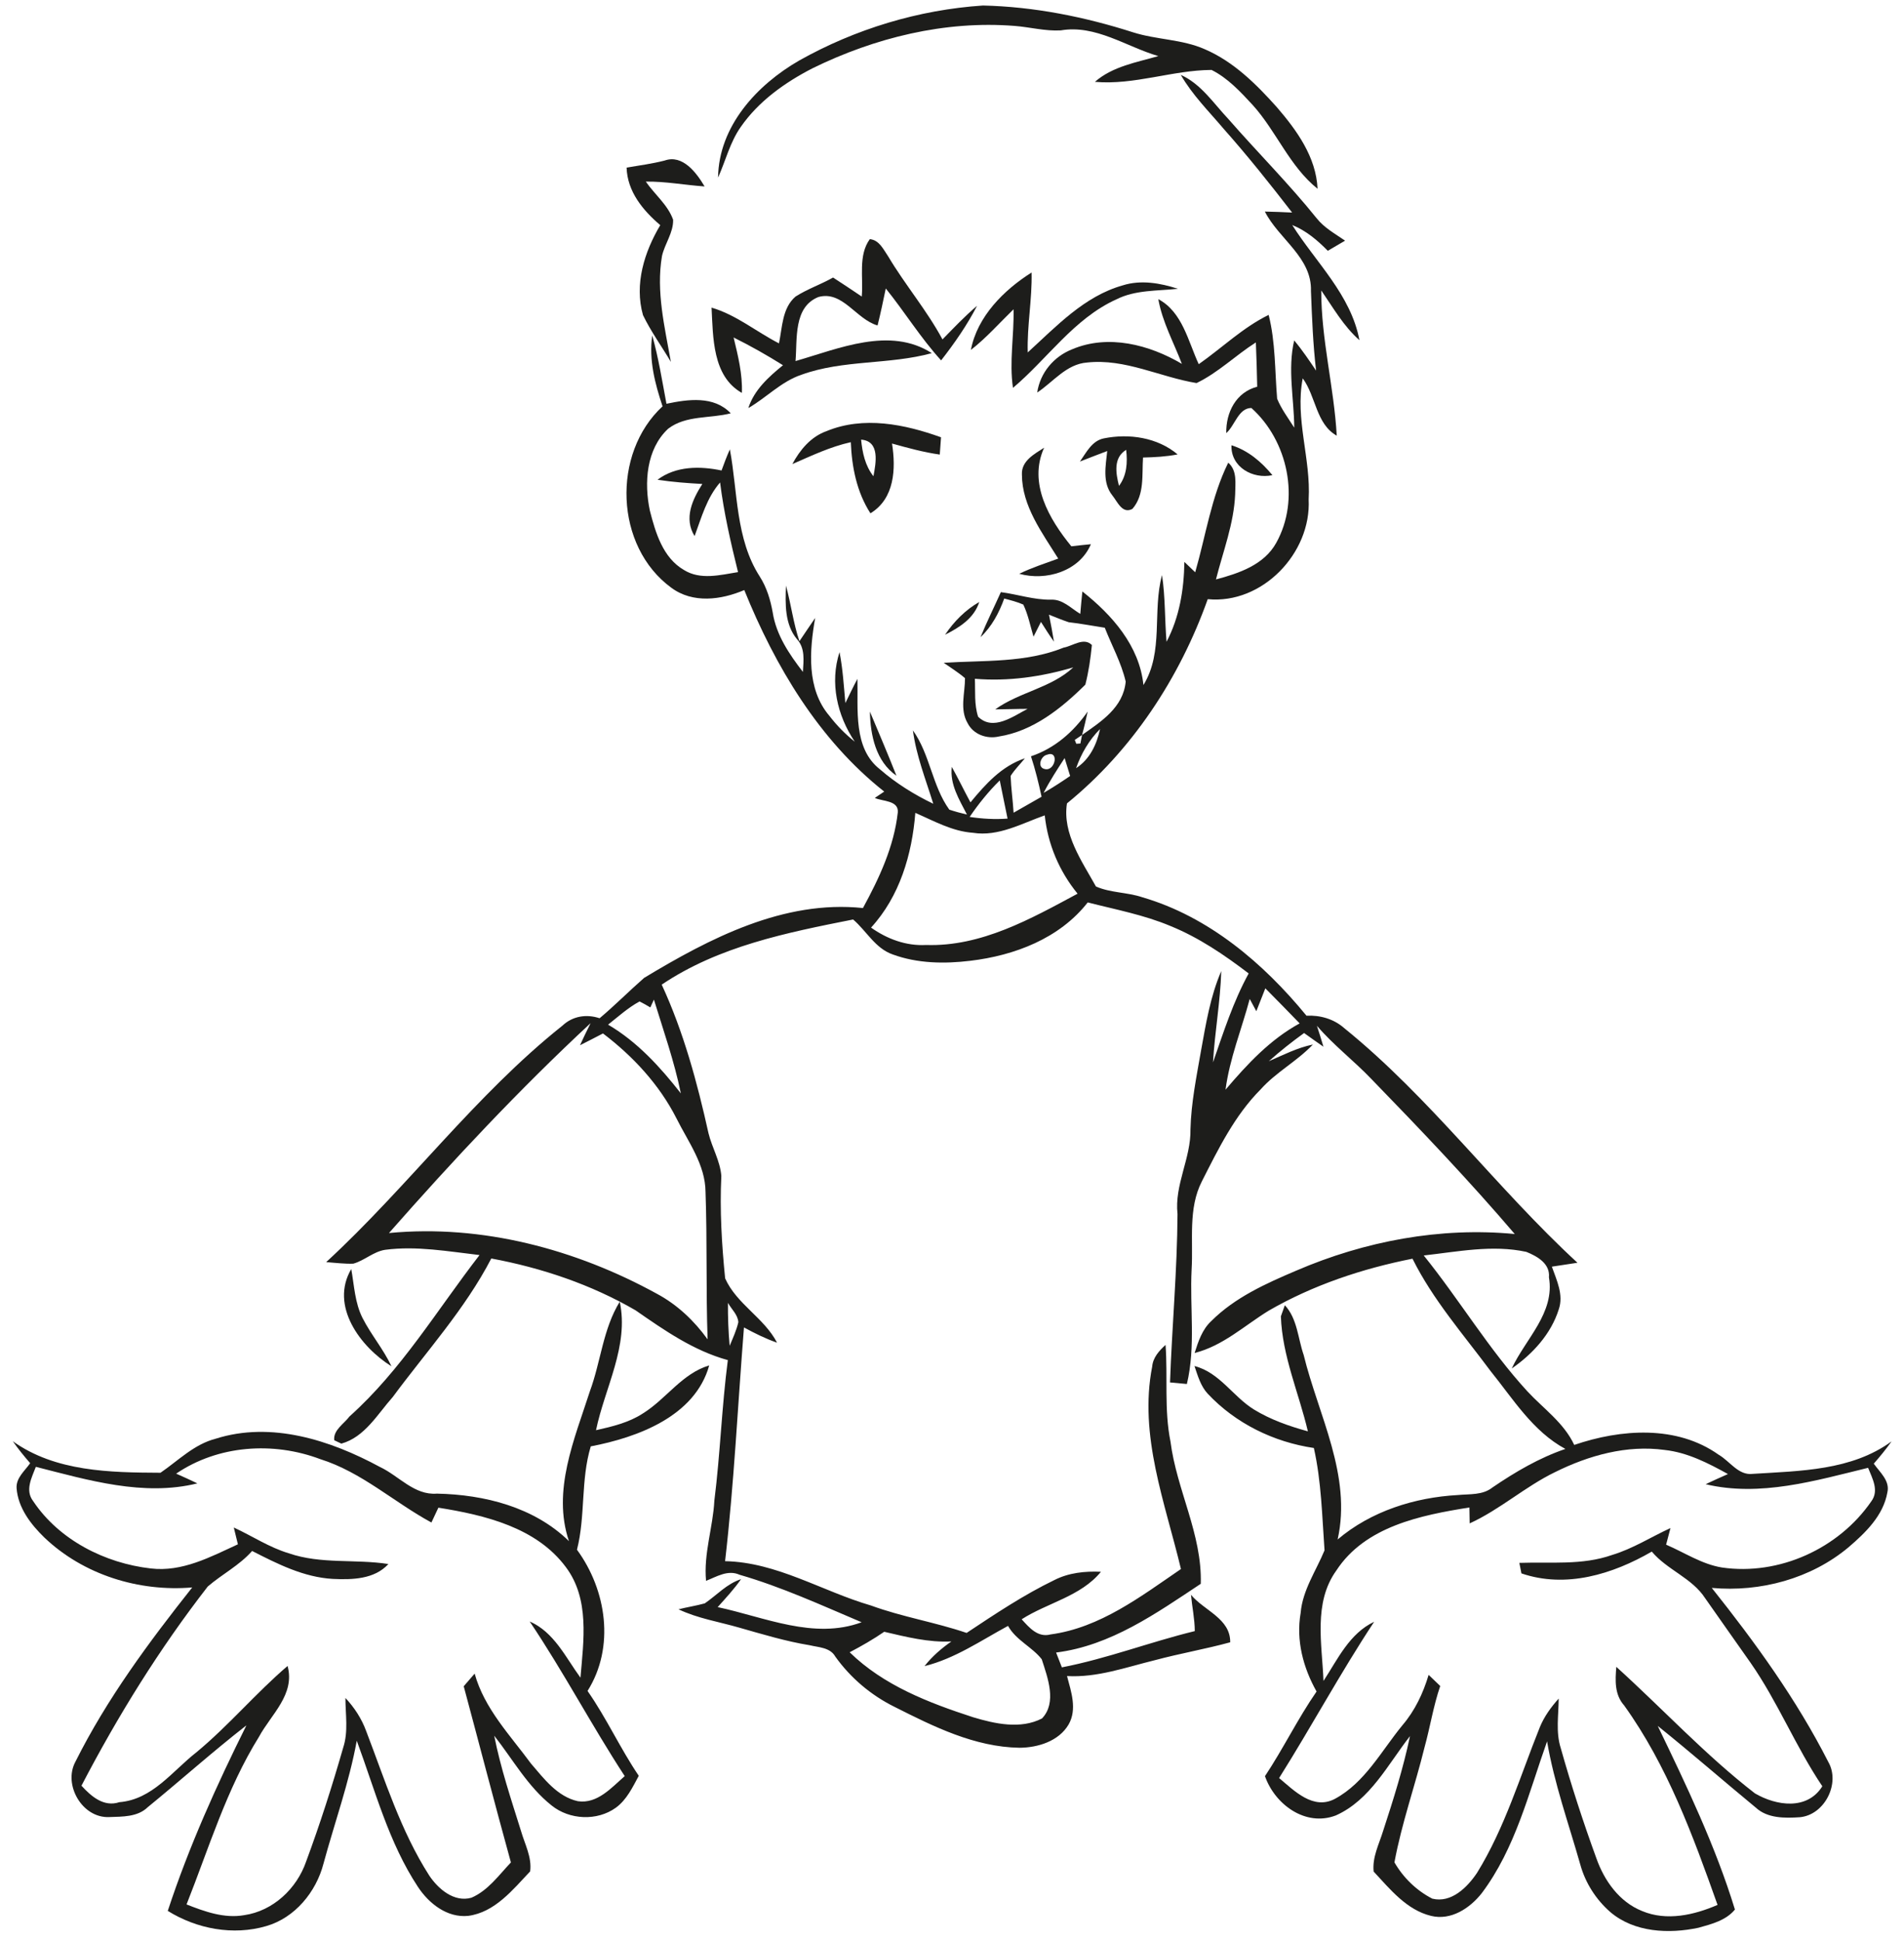 <?xml version="1.0" encoding="UTF-8" ?>
<!DOCTYPE svg PUBLIC "-//W3C//DTD SVG 1.1//EN" "http://www.w3.org/Graphics/SVG/1.1/DTD/svg11.dtd">
<svg width="366pt" height="373pt" viewBox="0 0 366 373" version="1.1" xmlns="http://www.w3.org/2000/svg">
<g id="#1d1d1bff">
<path fill="#1d1d1b" opacity="1.00" d=" M 153.61 11.64 C 164.41 5.57 176.59 1.88 188.95 1.06 C 198.75 1.28 208.50 3.23 217.83 6.22 C 222.34 7.65 227.23 7.53 231.59 9.46 C 237.11 11.83 241.46 16.15 245.41 20.56 C 249.26 25.02 252.99 30.16 253.27 36.28 C 247.87 31.95 245.37 25.24 240.81 20.19 C 238.46 17.65 236.02 15.00 232.89 13.44 C 225.34 13.49 218.05 16.39 210.47 15.73 C 213.88 12.75 218.45 12.00 222.66 10.78 C 216.48 8.97 210.61 4.69 203.90 5.84 C 200.92 6.01 197.99 5.21 195.03 4.98 C 181.63 3.92 168.16 7.25 156.17 13.13 C 150.87 15.86 145.82 19.45 142.39 24.40 C 140.32 27.34 139.49 30.89 138.03 34.13 C 138.17 24.24 145.49 16.32 153.61 11.64 Z" />
<path fill="#1d1d1b" opacity="1.00" d=" M 226.98 14.39 C 230.90 16.15 233.28 19.87 236.14 22.89 C 241.73 29.29 247.76 35.31 253.09 41.94 C 254.55 43.79 256.65 44.93 258.56 46.25 C 257.45 46.90 256.34 47.55 255.24 48.20 C 253.25 46.18 251.06 44.31 248.40 43.25 C 252.95 50.44 259.69 56.68 261.32 65.38 C 258.27 62.69 256.26 59.12 253.98 55.82 C 253.96 65.22 256.43 74.38 256.96 83.73 C 252.98 81.50 252.97 76.19 250.42 72.71 C 248.90 80.56 252.01 88.15 251.56 95.99 C 252.08 106.31 242.63 116.17 232.16 115.15 C 226.76 130.30 217.62 144.21 205.10 154.40 C 204.19 160.22 207.97 165.50 210.67 170.37 C 213.46 171.60 216.68 171.46 219.59 172.44 C 232.34 176.16 242.85 185.09 251.14 195.20 C 253.79 195.08 256.40 195.82 258.41 197.60 C 274.95 210.98 287.64 228.32 303.23 242.68 C 301.59 242.92 299.95 243.17 298.31 243.43 C 299.23 246.04 300.60 248.83 299.64 251.63 C 298.15 256.37 294.62 260.22 290.60 263.00 C 293.23 257.32 298.93 252.33 297.75 245.49 C 298.00 242.84 295.52 241.45 293.41 240.59 C 286.88 239.17 280.20 240.56 273.68 241.28 C 280.56 249.81 286.19 259.32 293.62 267.41 C 296.72 270.74 300.63 273.45 302.61 277.69 C 311.56 274.63 322.31 273.84 330.38 279.58 C 332.54 280.82 334.17 283.61 336.94 283.25 C 346.04 282.68 355.93 282.63 363.61 277.01 C 362.55 278.50 361.40 279.91 360.19 281.29 C 361.35 282.95 363.34 284.57 362.80 286.83 C 362.02 291.26 358.62 294.55 355.35 297.35 C 348.11 303.41 338.39 306.01 329.05 305.17 C 337.41 315.66 345.34 326.61 351.44 338.60 C 353.82 342.71 350.75 348.80 345.98 349.24 C 343.11 349.43 339.77 349.48 337.52 347.40 C 331.21 342.20 325.05 336.81 318.66 331.69 C 324.20 343.18 329.75 354.76 333.50 366.98 C 331.80 369.07 328.99 369.79 326.50 370.48 C 320.81 371.69 314.17 371.40 309.55 367.47 C 306.80 365.07 304.76 361.89 303.78 358.36 C 301.55 350.49 298.76 342.75 297.39 334.66 C 293.84 344.62 291.30 355.24 284.83 363.84 C 282.56 366.73 278.91 369.14 275.09 368.20 C 270.38 367.06 267.20 363.06 264.05 359.68 C 263.76 356.94 265.09 354.42 265.87 351.88 C 267.83 345.88 269.74 339.84 271.04 333.65 C 266.78 339.09 263.40 345.93 256.80 348.89 C 250.96 351.13 245.07 346.79 243.16 341.35 C 246.68 336.06 249.46 330.31 253.08 325.08 C 250.50 320.51 249.11 315.23 250.02 309.98 C 250.39 305.58 252.98 301.91 254.61 297.95 C 254.14 291.38 254.01 284.74 252.56 278.28 C 244.83 277.14 237.51 273.56 232.14 267.83 C 230.78 266.36 230.24 264.37 229.61 262.53 C 234.45 263.76 237.01 268.41 241.07 270.90 C 244.26 272.85 247.82 274.09 251.41 275.08 C 249.68 267.71 246.48 260.63 246.22 252.98 C 246.41 252.45 246.79 251.37 246.98 250.84 C 249.39 253.43 249.49 257.20 250.60 260.40 C 253.45 272.04 259.88 283.55 257.13 295.86 C 263.55 290.42 271.93 287.78 280.24 287.32 C 282.49 287.10 285.01 287.38 286.90 285.86 C 291.28 282.88 295.87 280.18 300.91 278.46 C 294.64 275.08 290.86 268.85 286.51 263.47 C 281.30 256.45 275.44 249.79 271.52 241.90 C 261.87 243.81 252.38 246.97 243.84 251.91 C 239.20 254.77 235.06 258.66 229.64 260.02 C 230.34 257.80 231.10 255.48 232.87 253.86 C 237.40 249.34 243.35 246.67 249.16 244.20 C 262.33 238.53 276.85 235.78 291.18 237.16 C 282.40 226.88 273.05 217.08 263.63 207.38 C 260.25 203.84 256.33 200.86 253.15 197.14 C 253.58 198.47 254.00 199.81 254.40 201.16 C 253.15 200.30 251.91 199.41 250.68 198.53 C 248.33 200.23 246.06 202.02 243.90 203.95 C 246.67 202.75 249.38 201.35 252.37 200.74 C 249.32 203.96 245.30 206.04 242.34 209.35 C 237.34 214.37 234.20 220.80 231.03 227.04 C 228.35 232.28 229.40 238.34 229.06 243.99 C 228.69 251.31 229.87 258.77 228.15 265.98 C 227.34 265.90 225.72 265.76 224.91 265.68 C 225.29 254.90 226.29 244.12 226.35 233.32 C 225.73 227.70 228.95 222.60 228.84 217.02 C 228.97 211.93 230.00 206.92 230.87 201.92 C 231.81 196.74 232.66 191.48 234.76 186.62 C 234.58 192.50 233.52 198.31 233.17 204.17 C 235.19 198.37 237.06 192.49 240.03 187.08 C 235.37 183.53 230.47 180.19 225.01 177.97 C 219.91 175.82 214.44 174.80 209.09 173.43 C 203.66 180.37 195.00 183.64 186.50 184.65 C 181.53 185.25 176.35 185.17 171.61 183.43 C 168.24 182.27 166.56 178.90 163.99 176.71 C 151.27 179.23 138.15 181.85 127.20 189.23 C 131.40 198.31 134.03 208.04 136.19 217.78 C 136.87 220.56 138.43 223.11 138.66 226.00 C 138.34 232.55 138.74 239.16 139.39 245.68 C 141.60 250.63 146.88 253.25 149.37 258.04 C 147.16 257.27 145.06 256.23 143.01 255.11 C 141.82 270.08 141.11 285.10 139.38 300.03 C 149.39 300.24 158.03 305.82 167.42 308.55 C 173.42 310.75 179.76 311.76 185.81 313.82 C 191.28 310.19 196.76 306.52 202.68 303.66 C 205.44 302.25 208.57 301.93 211.63 302.07 C 207.75 306.81 201.37 308.01 196.39 311.20 C 197.86 312.81 199.49 314.76 201.95 314.11 C 211.47 312.83 219.31 306.80 227.01 301.54 C 223.98 288.83 218.88 275.90 221.48 262.64 C 221.63 260.89 222.81 259.60 224.05 258.47 C 224.50 264.66 223.76 270.92 225.00 277.05 C 226.18 286.34 231.10 294.87 230.82 304.38 C 222.27 310.05 213.49 316.28 203.01 317.59 C 203.38 318.53 203.75 319.48 204.12 320.44 C 212.80 318.76 221.09 315.56 229.67 313.47 C 229.66 311.12 229.15 308.81 228.94 306.49 C 231.48 309.56 236.53 311.04 236.48 315.62 C 231.69 316.93 226.79 317.77 222.00 319.06 C 216.44 320.42 210.92 322.44 205.11 322.11 C 205.90 325.10 207.09 328.48 205.42 331.41 C 203.53 334.64 199.50 335.87 195.96 335.89 C 187.37 335.75 179.48 331.83 171.97 328.04 C 167.44 325.80 163.51 322.48 160.57 318.37 C 159.57 316.60 157.39 316.61 155.66 316.19 C 151.07 315.44 146.62 314.09 142.16 312.82 C 138.24 311.68 134.14 311.05 130.43 309.28 C 132.10 308.86 133.81 308.60 135.48 308.14 C 137.79 306.56 139.71 304.37 142.45 303.49 C 141.11 305.41 139.51 307.12 137.96 308.86 C 146.97 310.78 156.45 315.17 165.63 311.77 C 157.91 308.50 150.23 304.97 142.16 302.64 C 139.91 301.63 137.77 303.01 135.72 303.81 C 135.23 298.59 137.05 293.56 137.32 288.39 C 138.45 279.41 138.74 270.35 139.91 261.39 C 133.31 259.58 127.71 255.66 122.17 251.82 C 113.64 246.86 104.12 243.66 94.44 241.86 C 89.40 251.57 81.97 259.73 75.50 268.48 C 72.58 271.76 70.11 276.20 65.62 277.44 C 65.28 277.28 64.59 276.96 64.25 276.79 C 64.02 274.84 66.14 273.63 67.18 272.22 C 77.15 263.31 84.06 251.69 92.18 241.20 C 86.17 240.51 80.11 239.40 74.05 240.19 C 71.79 240.53 70.07 242.26 67.90 242.86 C 66.16 242.91 64.43 242.69 62.70 242.56 C 78.46 228.04 91.30 210.50 108.13 197.10 C 110.09 195.26 112.74 194.85 115.26 195.69 C 118.21 193.21 120.92 190.47 123.82 187.93 C 136.44 180.32 150.66 172.92 165.88 174.51 C 169.01 168.78 171.85 162.70 172.58 156.14 C 172.79 153.79 169.65 154.04 168.16 153.35 C 168.76 152.94 169.37 152.54 169.97 152.13 C 157.40 142.19 149.01 128.06 143.07 113.40 C 138.62 115.30 133.17 116.02 129.04 112.95 C 118.17 105.02 117.56 87.15 127.36 78.09 C 125.90 73.72 124.70 69.12 125.38 64.47 C 126.58 68.78 127.29 73.21 128.11 77.60 C 132.25 76.73 137.23 76.02 140.47 79.43 C 136.49 80.47 131.86 79.76 128.43 82.40 C 124.22 86.33 123.79 92.80 124.92 98.13 C 126.01 102.38 127.42 107.19 131.47 109.54 C 134.64 111.52 138.45 110.50 141.87 109.95 C 140.46 104.26 139.15 98.54 138.42 92.72 C 135.86 95.67 134.84 99.45 133.52 103.03 C 131.41 99.63 133.09 96.01 135.01 93.01 C 132.13 92.85 129.25 92.64 126.39 92.20 C 129.94 89.54 134.54 89.55 138.70 90.42 C 139.19 89.05 139.71 87.69 140.30 86.36 C 141.83 94.55 141.37 103.56 146.06 110.82 C 147.39 112.91 148.11 115.30 148.54 117.73 C 149.21 122.04 151.73 125.75 154.34 129.13 C 154.46 126.96 154.81 124.58 153.19 122.83 C 150.82 119.96 150.95 116.05 151.08 112.54 C 152.06 116.08 152.49 119.74 153.67 123.23 C 154.69 121.74 155.67 120.24 156.70 118.76 C 155.59 125.00 155.02 132.40 159.42 137.56 C 160.84 139.41 162.48 141.09 164.31 142.54 C 160.93 137.52 159.47 131.21 161.38 125.33 C 162.01 128.56 162.21 131.85 162.50 135.12 C 163.26 133.57 164.00 132.00 164.82 130.47 C 164.97 136.31 163.96 143.80 169.15 147.85 C 172.23 150.53 175.72 152.70 179.40 154.47 C 177.96 149.81 176.12 145.23 175.49 140.37 C 178.78 144.98 179.17 150.99 182.48 155.60 C 183.59 155.97 184.72 156.28 185.87 156.54 C 184.40 153.66 182.56 150.77 182.96 147.38 C 184.21 149.62 185.32 151.94 186.55 154.20 C 189.47 150.67 192.53 147.24 197.02 145.73 C 196.10 146.86 195.05 147.89 194.27 149.12 C 194.35 151.49 194.70 153.83 194.84 156.19 C 196.64 155.17 198.43 154.15 200.22 153.12 C 199.65 150.50 199.02 147.90 198.18 145.35 C 202.76 143.81 206.34 140.66 209.08 136.75 C 208.75 138.26 208.41 139.76 208.00 141.25 C 207.65 141.49 206.95 141.96 206.60 142.20 L 206.89 142.94 L 207.68 142.89 C 207.76 142.48 207.92 141.66 208.00 141.25 C 211.68 138.66 215.92 135.98 216.39 130.99 C 215.55 127.37 213.72 124.08 212.37 120.64 C 210.05 120.29 207.76 119.84 205.43 119.58 C 204.15 119.15 202.90 118.63 201.64 118.13 C 201.99 119.85 202.32 121.58 202.60 123.32 C 201.72 122.08 200.91 120.80 200.10 119.52 C 199.74 120.23 199.03 121.65 198.67 122.36 C 198.05 120.29 197.64 118.15 196.71 116.19 C 195.53 115.67 194.28 115.36 193.04 115.03 C 192.04 117.79 190.64 120.42 188.48 122.46 C 189.68 119.52 191.10 116.69 192.39 113.80 C 195.62 114.22 198.75 115.30 202.04 115.25 C 204.27 115.13 205.88 116.92 207.66 117.98 C 207.78 116.54 207.91 115.10 208.06 113.67 C 213.77 118.18 219.02 124.10 219.80 131.65 C 223.74 125.25 221.48 117.46 223.37 110.53 C 224.02 114.77 223.88 119.07 224.24 123.34 C 226.73 118.61 227.59 113.28 227.67 107.99 C 228.37 108.65 229.06 109.32 229.75 109.98 C 231.78 102.95 232.84 95.52 236.10 88.92 C 237.88 90.47 237.44 92.93 237.43 95.01 C 237.19 100.65 235.11 105.94 233.74 111.36 C 238.14 110.18 242.98 108.58 245.33 104.32 C 249.98 95.98 247.58 84.70 240.55 78.41 C 238.05 78.42 237.39 81.79 235.72 83.24 C 235.64 79.26 237.60 75.38 241.67 74.32 C 241.61 71.48 241.53 68.65 241.41 65.81 C 237.52 68.28 234.17 71.62 230.01 73.62 C 222.99 72.47 216.26 68.87 208.98 69.67 C 204.99 69.96 202.48 73.39 199.38 75.44 C 199.93 71.65 202.57 68.52 206.09 67.13 C 213.04 64.18 220.94 66.24 227.19 69.93 C 225.62 65.80 223.43 61.88 222.66 57.49 C 227.31 59.98 228.38 65.58 230.43 69.99 C 234.92 66.85 238.91 62.94 243.87 60.52 C 245.20 65.79 245.05 71.25 245.50 76.63 C 246.32 78.63 247.64 80.37 248.79 82.19 C 248.75 76.61 247.48 70.94 248.78 65.43 C 250.32 67.26 251.65 69.25 252.99 71.23 C 252.39 66.15 252.20 61.03 252.00 55.92 C 252.21 49.47 245.80 45.92 243.14 40.66 C 244.89 40.69 246.63 40.77 248.38 40.85 C 244.15 35.37 239.83 29.95 235.23 24.77 C 232.38 21.40 229.20 18.25 226.98 14.39 M 206.85 147.63 C 209.48 145.93 210.82 143.08 211.46 140.11 C 209.35 142.22 207.84 144.83 206.85 147.63 M 201.22 145.06 C 200.02 145.35 199.30 147.53 200.89 147.81 C 202.87 148.23 203.67 144.10 201.22 145.06 M 200.61 152.38 C 202.35 151.37 204.04 150.27 205.71 149.13 C 205.36 147.98 205.00 146.83 204.65 145.69 C 203.23 147.87 201.80 150.06 200.61 152.38 M 186.39 157.00 C 188.80 157.36 191.24 157.51 193.68 157.32 C 193.16 154.87 192.69 152.42 192.18 149.98 C 190.01 152.12 188.10 154.49 186.39 157.00 M 175.95 156.22 C 175.32 164.19 172.95 172.26 167.44 178.27 C 170.53 180.46 174.18 181.82 178.01 181.61 C 188.61 181.96 198.11 176.61 207.14 171.75 C 203.62 167.45 201.41 162.24 200.83 156.70 C 196.39 158.26 191.92 160.82 187.05 160.05 C 183.06 159.78 179.54 157.78 175.95 156.22 M 243.23 189.94 C 242.65 191.40 242.08 192.87 241.50 194.34 C 241.18 193.75 240.55 192.57 240.23 191.98 C 238.68 197.79 236.37 203.41 235.58 209.42 C 239.73 204.54 244.14 199.78 249.83 196.68 C 247.64 194.42 245.45 192.17 243.23 189.94 M 122.94 192.46 C 120.73 193.66 118.85 195.37 116.89 196.92 C 122.51 200.22 126.91 205.06 130.88 210.13 C 129.62 204.00 127.54 198.09 125.70 192.11 C 125.52 192.49 125.18 193.24 125.01 193.61 C 124.33 193.20 123.64 192.81 122.94 192.46 M 74.77 236.97 C 92.66 235.26 110.71 240.08 126.33 248.67 C 130.21 250.76 133.45 253.83 136.02 257.40 C 135.69 247.96 135.96 238.52 135.62 229.08 C 135.59 223.82 132.30 219.47 130.05 214.96 C 126.75 208.45 121.69 203.00 115.91 198.61 C 114.44 199.37 112.98 200.14 111.49 200.88 C 112.14 199.45 112.83 198.04 113.53 196.63 C 99.86 209.33 87.09 222.97 74.77 236.97 M 139.93 250.38 C 139.91 253.14 140.01 255.89 140.26 258.64 C 140.88 257.16 141.56 255.68 141.93 254.11 C 141.84 252.65 140.59 251.60 139.93 250.38 M 298.94 282.91 C 293.17 285.70 288.36 290.10 282.51 292.77 C 282.50 292.00 282.47 290.48 282.46 289.71 C 273.13 291.20 262.42 293.33 256.87 301.84 C 252.42 308.04 254.14 315.97 254.41 323.05 C 257.14 318.88 259.40 313.92 264.15 311.68 C 257.68 321.46 252.12 331.80 245.88 341.71 C 248.82 344.18 252.45 347.92 256.62 345.70 C 262.39 342.58 265.54 336.49 269.57 331.58 C 271.98 328.77 273.57 325.41 274.62 321.88 C 275.36 322.59 276.10 323.30 276.85 324.02 C 275.53 327.87 274.91 331.91 273.83 335.82 C 272.01 343.21 269.43 350.43 268.05 357.91 C 269.73 360.85 272.31 363.35 275.33 364.89 C 278.98 365.79 282.06 362.71 283.92 359.94 C 289.28 351.26 292.20 341.39 295.98 331.98 C 296.82 329.91 298.14 328.09 299.62 326.44 C 299.61 329.61 299.03 332.86 300.02 335.96 C 302.03 343.10 304.33 350.17 306.87 357.14 C 308.39 361.45 311.29 365.53 315.66 367.27 C 320.38 369.25 325.65 368.04 330.16 366.09 C 325.43 352.77 320.51 339.32 312.20 327.75 C 310.34 325.67 310.48 322.92 310.70 320.34 C 319.61 328.40 327.82 337.29 337.35 344.66 C 341.46 347.06 347.40 347.94 350.30 343.29 C 345.17 335.68 341.75 327.08 336.50 319.55 C 333.60 315.42 330.68 311.31 327.79 307.17 C 325.25 303.24 320.48 301.73 317.52 298.19 C 310.01 302.54 301.02 305.31 292.46 302.38 C 292.36 301.88 292.16 300.86 292.06 300.36 C 298.01 300.15 304.16 300.86 309.88 298.84 C 313.86 297.65 317.37 295.38 321.11 293.67 C 320.83 294.73 320.55 295.79 320.27 296.86 C 323.82 298.38 327.13 300.62 331.02 301.25 C 341.98 302.84 353.46 297.62 359.71 288.54 C 361.26 286.46 359.91 284.14 359.10 282.09 C 348.97 284.56 338.31 287.73 327.87 285.24 C 329.29 284.57 330.72 283.92 332.16 283.29 C 328.36 281.19 324.39 279.14 320.01 278.66 C 312.74 277.65 305.41 279.70 298.94 282.91 M 177.72 320.20 C 179.17 318.34 180.96 316.80 182.88 315.46 C 178.49 315.68 174.21 314.59 169.97 313.60 C 167.85 315.06 165.61 316.34 163.33 317.54 C 169.84 323.91 178.53 327.25 187.04 330.02 C 191.26 331.29 196.18 332.38 200.30 330.26 C 203.22 327.20 201.38 322.39 200.25 318.88 C 198.40 316.51 195.31 315.23 193.77 312.47 C 188.55 315.29 183.55 318.76 177.72 320.20 Z" />
<path fill="#1d1d1b" opacity="1.00" d=" M 127.75 30.86 C 131.23 29.62 133.90 33.22 135.44 35.83 C 131.67 35.57 127.94 34.85 124.14 34.90 C 125.84 37.37 128.36 39.35 129.39 42.22 C 129.47 44.69 127.78 46.84 127.25 49.21 C 126.09 56.03 127.78 62.85 128.96 69.55 C 127.19 66.55 125.11 63.70 123.60 60.56 C 121.91 54.60 123.86 48.42 126.92 43.27 C 123.58 40.42 120.59 36.82 120.45 32.21 C 122.89 31.80 125.35 31.47 127.75 30.86 Z" />
<path fill="#1d1d1b" opacity="1.00" d=" M 167.20 45.96 C 169.03 46.13 169.81 47.94 170.73 49.27 C 173.98 54.74 178.15 59.61 181.17 65.23 C 183.33 63.02 185.46 60.77 187.82 58.77 C 185.89 62.50 183.49 65.95 180.91 69.26 C 176.98 64.96 173.92 59.96 170.27 55.44 C 169.78 57.81 169.28 60.19 168.69 62.55 C 164.57 61.37 161.97 55.79 157.32 57.08 C 152.48 59.02 153.28 65.19 152.92 69.39 C 161.21 67.01 171.07 62.68 179.12 67.87 C 170.91 70.12 162.11 69.10 154.06 72.02 C 150.17 73.32 147.34 76.42 143.85 78.42 C 144.98 74.92 147.75 72.44 150.51 70.19 C 147.43 68.26 144.27 66.47 141.02 64.86 C 141.86 68.35 142.75 71.88 142.61 75.51 C 136.93 72.32 137.08 64.79 136.78 59.12 C 141.53 60.51 145.39 63.76 149.74 65.99 C 150.39 62.91 150.34 59.20 152.93 56.99 C 155.21 55.54 157.79 54.66 160.14 53.34 C 161.99 54.53 163.82 55.76 165.65 56.99 C 165.99 53.35 164.93 49.10 167.20 45.96 Z" />
<path fill="#1d1d1b" opacity="1.00" d=" M 186.63 67.25 C 187.85 60.84 192.96 55.74 198.30 52.37 C 198.42 57.51 197.41 62.59 197.56 67.73 C 203.06 62.72 208.43 56.92 215.83 54.84 C 219.32 53.74 223.04 54.40 226.43 55.50 C 222.45 55.93 218.25 55.69 214.58 57.54 C 206.44 61.23 201.37 68.94 194.72 74.54 C 193.98 69.53 194.95 64.48 194.83 59.44 C 192.12 62.07 189.62 64.92 186.63 67.25 Z" />
<path fill="#1d1d1b" opacity="1.00" d=" M 158.85 82.87 C 165.98 79.91 173.90 81.52 180.89 84.04 C 180.83 84.87 180.71 86.53 180.65 87.36 C 177.53 86.92 174.50 86.08 171.47 85.24 C 172.23 90.06 171.99 95.82 167.32 98.65 C 164.69 94.57 163.74 89.77 163.55 84.98 C 159.62 85.85 155.98 87.59 152.31 89.19 C 153.77 86.46 155.86 83.94 158.85 82.87 M 165.53 84.49 C 165.77 87.00 166.30 89.50 167.90 91.53 C 168.36 89.02 169.22 84.78 165.53 84.49 Z" />
<path fill="#1d1d1b" opacity="1.00" d=" M 207.59 88.70 C 208.82 86.97 209.88 84.72 212.18 84.25 C 217.04 83.27 222.48 84.06 226.37 87.33 C 224.17 87.76 221.95 87.88 219.72 87.93 C 219.49 91.25 220.05 95.09 217.68 97.80 C 215.72 98.85 214.80 96.40 213.80 95.18 C 211.86 92.72 212.55 89.53 212.84 86.68 C 211.08 87.33 209.34 88.03 207.59 88.70 M 215.10 93.38 C 216.62 91.36 216.76 88.88 216.48 86.45 C 213.96 87.99 214.50 90.97 215.10 93.38 Z" />
<path fill="#1d1d1b" opacity="1.00" d=" M 236.72 85.57 C 239.91 86.57 242.50 88.77 244.59 91.32 C 240.82 92.13 236.57 89.76 236.72 85.57 Z" />
<path fill="#1d1d1b" opacity="1.00" d=" M 196.44 91.21 C 196.31 88.57 198.82 87.27 200.71 86.04 C 197.62 92.85 201.68 99.78 205.94 104.99 C 207.19 104.84 208.44 104.71 209.70 104.59 C 207.49 109.80 201.07 111.71 195.92 110.27 C 198.34 109.10 200.90 108.27 203.42 107.35 C 200.35 102.41 196.46 97.28 196.44 91.21 Z" />
<path fill="#1d1d1b" opacity="1.00" d=" M 181.67 121.98 C 183.38 119.44 185.57 117.22 188.24 115.69 C 187.25 118.82 184.44 120.59 181.67 121.98 Z" />
<path fill="#1d1d1b" opacity="1.00" d=" M 204.47 124.46 C 206.22 124.15 208.34 122.41 209.89 123.96 C 209.64 126.52 209.27 129.09 208.63 131.58 C 204.03 136.14 198.55 140.53 191.97 141.55 C 189.68 142.07 187.09 141.14 186.01 138.99 C 184.44 136.33 185.51 133.20 185.50 130.33 C 184.22 129.23 182.78 128.34 181.41 127.38 C 189.13 126.88 197.14 127.42 204.47 124.46 M 187.40 130.45 C 187.50 132.87 187.25 135.39 188.02 137.74 C 190.90 140.57 194.74 137.67 197.53 136.23 C 195.46 136.23 193.38 136.32 191.31 136.33 C 195.98 132.98 202.06 132.22 206.31 128.26 C 200.17 130.07 193.81 130.99 187.40 130.45 Z" />
<path fill="#1d1d1b" opacity="1.00" d=" M 167.22 136.76 C 168.94 140.86 170.69 144.95 172.32 149.08 C 168.35 146.33 167.31 141.29 167.22 136.76 Z" />
<path fill="#1d1d1b" opacity="1.00" d=" M 75.25 262.58 C 69.29 258.86 63.35 250.98 67.52 243.89 C 68.09 247.05 68.21 250.38 69.69 253.30 C 71.33 256.52 73.71 259.30 75.25 262.58 Z" />
<path fill="#1d1d1b" opacity="1.00" d=" M 113.39 267.38 C 115.49 261.70 115.91 255.40 119.13 250.17 C 120.95 258.65 116.25 266.72 114.57 274.86 C 117.70 274.16 120.90 273.40 123.61 271.62 C 128.08 268.84 131.11 263.96 136.33 262.41 C 133.60 272.19 122.59 276.24 113.56 277.97 C 111.60 284.45 112.57 291.33 110.91 297.83 C 116.60 305.60 118.24 316.56 112.94 324.97 C 116.59 330.19 119.22 336.02 122.79 341.28 C 121.60 343.48 120.48 345.87 118.40 347.40 C 114.78 350.02 109.47 349.76 106.02 346.97 C 101.43 343.32 98.57 338.11 95.00 333.57 C 96.23 339.80 98.26 345.83 100.15 351.88 C 100.88 354.42 102.27 356.93 101.91 359.65 C 98.57 363.18 95.13 367.52 89.99 368.20 C 85.96 368.60 82.47 365.84 80.36 362.66 C 74.70 354.10 72.11 344.06 68.58 334.54 C 67.11 342.58 64.32 350.29 62.18 358.17 C 60.77 363.60 56.70 368.57 51.19 370.16 C 44.82 372.03 37.83 370.71 32.25 367.24 C 36.29 354.95 41.61 343.14 47.37 331.58 C 40.89 336.63 34.76 342.12 28.39 347.32 C 26.43 349.22 23.53 349.12 20.99 349.21 C 15.81 349.45 12.10 343.00 14.50 338.57 C 20.53 326.51 28.60 315.62 36.95 305.08 C 26.68 305.95 16.02 302.64 8.51 295.47 C 5.90 292.93 3.47 289.77 3.19 286.01 C 3.06 284.02 4.77 282.68 5.80 281.20 C 4.62 279.84 3.49 278.45 2.46 276.98 C 10.66 282.85 21.18 282.99 30.85 283.04 C 34.27 280.70 37.30 277.57 41.45 276.50 C 52.17 273.09 63.57 276.80 73.06 281.94 C 76.71 283.66 79.63 287.40 83.99 287.05 C 93.13 287.24 102.65 289.63 109.37 296.18 C 106.09 286.50 110.44 276.55 113.39 267.38 M 33.86 283.21 C 35.23 283.81 36.59 284.43 37.94 285.08 C 27.58 287.64 16.93 284.45 6.89 281.90 C 6.09 284.01 4.77 286.40 6.38 288.50 C 11.37 295.97 20.19 300.43 28.98 301.43 C 35.02 302.15 40.45 299.22 45.73 296.79 C 45.46 295.71 45.19 294.63 44.94 293.56 C 48.48 295.19 51.77 297.40 55.53 298.52 C 61.69 300.65 68.32 299.59 74.66 300.58 C 71.97 303.53 67.68 303.61 63.98 303.44 C 58.41 303.13 53.34 300.56 48.46 298.07 C 46.03 300.84 42.70 302.52 39.94 304.90 C 30.65 316.85 22.65 329.76 15.66 343.18 C 17.53 345.23 19.94 347.34 22.94 346.35 C 29.30 345.84 33.12 340.38 37.76 336.76 C 43.97 331.62 49.16 325.40 55.28 320.17 C 56.77 325.64 52.13 329.45 49.78 333.79 C 43.56 343.79 40.17 355.13 35.86 366.00 C 39.37 367.38 43.12 368.74 46.95 368.06 C 52.49 367.26 57.04 362.97 58.84 357.77 C 61.51 350.57 63.85 343.25 65.97 335.87 C 66.99 332.76 66.40 329.50 66.40 326.32 C 68.12 328.16 69.51 330.29 70.38 332.66 C 74.00 342.09 77.03 351.89 82.52 360.46 C 84.25 363.04 87.30 365.65 90.62 364.71 C 93.81 363.34 95.89 360.37 98.21 357.93 C 95.10 346.66 92.17 335.34 89.14 324.07 C 89.84 323.25 90.54 322.44 91.24 321.64 C 93.10 328.36 98.04 333.45 102.07 338.93 C 104.56 341.83 107.14 345.29 111.08 346.16 C 114.83 346.72 117.54 343.55 120.09 341.34 C 113.73 331.61 108.32 321.28 101.82 311.62 C 106.52 313.67 108.72 318.51 111.58 322.42 C 112.18 315.31 113.38 307.32 108.78 301.18 C 103.12 293.54 93.17 291.17 84.27 289.75 C 83.93 290.46 83.26 291.88 82.93 292.60 C 75.71 288.69 69.51 282.91 61.56 280.42 C 52.52 277.01 41.95 277.72 33.86 283.21 Z" />
</g>
</svg>
